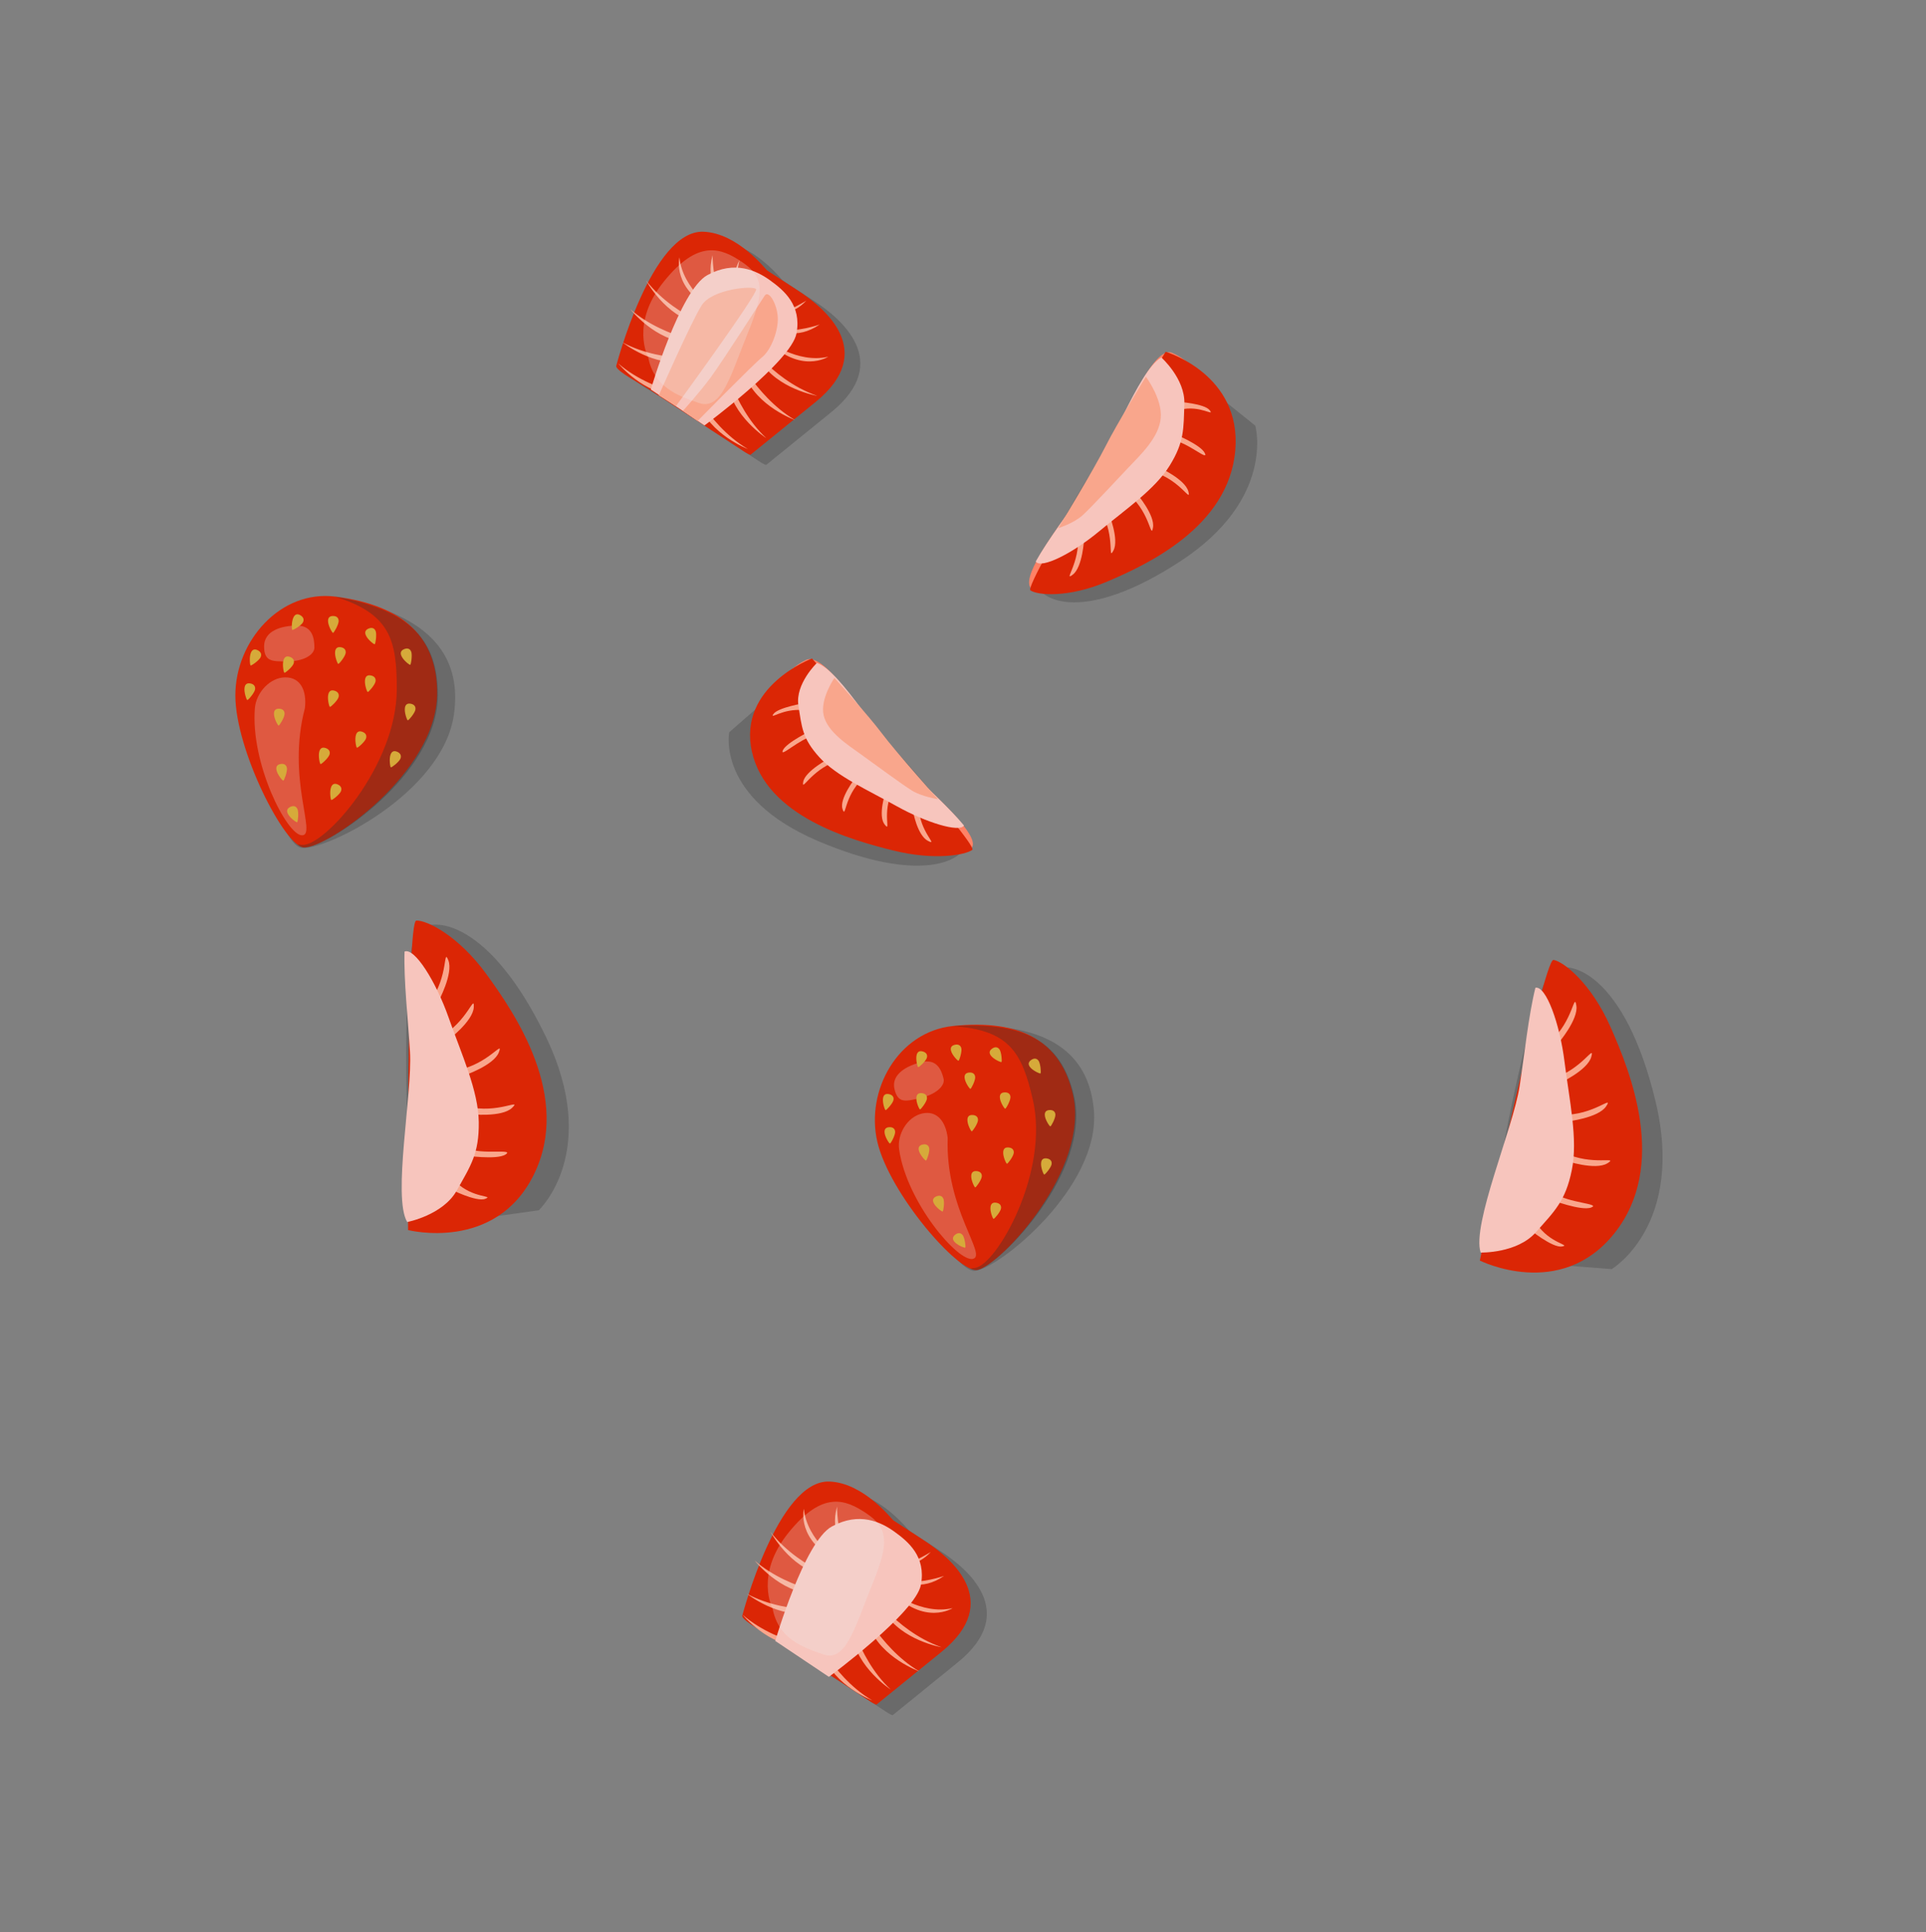 <?xml version="1.0" encoding="UTF-8" standalone="no"?>
<!-- Created with Inkscape (http://www.inkscape.org/) -->

<svg
   width="164.233mm"
   height="164.762mm"
   viewBox="0 0 164.233 164.762"
   version="1.1"
   id="svg392"
   xml:space="preserve"
   xmlns="http://www.w3.org/2000/svg"
   xmlns:svg="http://www.w3.org/2000/svg"><rect x="0" y="0" width="164.233" height="164.762" fill="#808080" stroke="none"/><defs
     id="defs389"><style
       id="style6869">.cls-1{fill:#ffe8c2;}.cls-2{fill:none;stroke:#e5af6e;stroke-miterlimit:10;stroke-width:25.51px;}.cls-3{opacity:0.05;}.cls-4{fill:#534741;}</style><clipPath
       clipPathUnits="userSpaceOnUse"
       id="clipPath9432"><g
         id="g9438"><g
           id="g9436"
           transform="matrix(-0.198,-0.105,0.107,-0.199,136.567,4.442)"><path
             d="M -77.575,402.212 H 722.425 v -800 H -77.575 Z"
             id="path9434" /></g></g></clipPath><clipPath
       clipPathUnits="userSpaceOnUse"
       id="clipPath9776"><g
         id="g9782"><g
           id="g9780"
           transform="matrix(-0.198,-0.105,0.107,-0.199,136.751,3.942)"><path
             d="M -77.575,402.212 H 722.425 v -800 H -77.575 Z"
             id="path9778" /></g></g></clipPath></defs><path
     id="path45816-0-2"
     style="display:inline;opacity:0.423;fill:#4d4d4d;fill-opacity:1;stroke-width:6.004;stop-color:#000000"
     d="m 93.275,94.677 c 0.576,6.587 -8.233,13.631 -10.19,13.701 -1.621,0.058 -6.498,-7.52 -6.89,-12.012 -0.393,-4.493 3.069,-9.045 7.765,-8.875 5.963,0.215 8.923,2.694 9.315,7.187 z M 38.71,60.908 C 37.774,67.662 27.572,72.679 25.645,72.291 24.05,71.97 21.01,63.215 21.649,58.608 c 0.638,-4.606 5.053,-8.37 9.6,-7.101 5.773,1.612 8.1,4.795 7.462,9.401 z m 68.331,-24.605 c 0,0 1.756,6.217 -6.358,11.539 -8.114,5.322 -11.982,3.461 -12.336,1.858 -0.355,-1.603 6.656,-12.731 8.034,-14.571 1.378,-1.84 3.902,-4.26 3.902,-4.26 z m -29.508,94.234 2.685,1.755 c 2.192,1.432 6.787,5.15 1.443,9.482 l -5.526,4.48 c -0.085,0.069 -0.671,-0.338 -0.762,-0.398 l -7.796,-5.1 c -0.877,-0.574 -2.822,-1.575 -2.909,-2.04 0,0 3.008,-11.638 7.443,-11.471 2.928,0.111 5.331,3.232 5.423,3.292 z M 66.744,23.92 l 2.685,1.755 c 2.192,1.432 6.787,5.15 1.443,9.482 l -5.526,4.48 c -0.085,0.069 -0.671,-0.338 -0.762,-0.398 l -7.796,-5.1 c -0.877,-0.574 -2.822,-1.575 -2.909,-2.04 0,0 3.008,-11.638 7.443,-11.471 2.928,0.111 5.331,3.232 5.423,3.292 z m -4.563,38.525 c 0,0 -1.14,5.566 7.568,9.274 8.708,3.708 12.413,1.675 12.609,0.251 0.195,-1.424 -7.988,-10.273 -9.562,-11.711 -1.574,-1.439 -4.359,-3.254 -4.359,-3.254 z m 75.254,45.782 c 0,0 6.297,-3.751 3.713,-14.398 -2.584,-10.647 -7.24,-12.108 -8.782,-11.066 -1.542,1.043 -4.395,15.608 -4.685,18.186 -0.29,2.578 -0.082,6.518 -0.082,6.518 z m -91.493,-5.017 c 0,0 5.358,-5.008 0.575,-14.86 -4.784,-9.852 -9.642,-10.287 -10.928,-8.94 -1.286,1.348 -0.984,16.189 -0.72,18.769 0.263,2.581 1.302,6.386 1.302,6.386 z" /><path
     id="path9215-4"
     clip-path="url(#clipPath9776)"
     style="display:inline;fill:#ff8266;fill-opacity:1;fill-rule:nonzero;stroke:none;stroke-width:0.225"
     d="m 100.037,30.135 c 0,0 4.519,1.75 3.412,8.033 -1.106,6.283 -7.479,8.757 -9.493,10.268 -2.014,1.51 -5.964,2.894 -6.193,1.4 -0.23,-1.495 2.951,-5.516 5.024,-8.534 2.073,-3.018 5.332,-12.336 7.25,-11.166 M 68.609,56.344 c 0,0 -4.373,2.009 -2.624,7.318 1.749,5.309 8.415,6.747 10.596,7.832 2.18,1.084 6.297,1.846 6.377,0.53 0.08,-1.317 -3.529,-4.443 -5.921,-6.824 C 74.645,62.818 70.422,55.123 68.609,56.344 m 58.214,51.536 c 0,0 5.109,2.056 9.085,-3.963 3.976,-6.019 0.618,-12.979 0.124,-15.777 -0.494,-2.798 -2.691,-6.989 -4.045,-5.939 -1.354,1.051 -1.849,6.814 -2.48,10.897 -0.632,4.083 -5.184,14.26 -2.684,14.782 m -91.323,-2.746 c 0,0 5.428,0.919 8.037,-5.81 2.608,-6.729 -2.149,-12.814 -3.225,-15.443 -1.076,-2.628 -4.112,-6.255 -5.212,-4.94 -1.1,1.315 -0.361,7.053 -0.112,11.177 0.249,4.124 -2.041,15.039 0.513,15.016" /><path
     id="path45816-4"
     style="display:inline;fill:#db2605;fill-opacity:1;stroke-width:6.004;stop-color:#000000"
     d="m 91.484,93.296 c 1.5,6.44 -6.227,14.657 -8.154,15.002 -1.596,0.286 -7.494,-6.527 -8.517,-10.919 -1.023,-4.392 1.762,-9.387 6.434,-9.882 5.933,-0.629 9.214,1.407 10.237,5.8 z M 37.275,59.102 c 0,6.822 -9.412,13.271 -11.373,13.167 -1.624,-0.086 -5.833,-8.312 -5.833,-12.965 0,-4.653 3.855,-9.021 8.53,-8.425 5.936,0.757 8.677,3.57 8.677,8.223 z M 99.396,29.998 c 0,0 6.502,1.909 5.937,8.421 -0.566,6.512 -7.512,9.72 -10.871,11.156 -3.358,1.436 -5.981,1.193 -6.599,0.771 C 87.247,49.924 99.396,29.998 99.396,29.998 M 73.438,131.352 c 0,0 -0.591,-0.879 0.229,-2.454 0,0 -0.389,1.676 -0.229,2.454 m -8.032,-108.297 2.685,1.755 c 2.192,1.432 6.787,5.15 1.443,9.482 l -5.526,4.48 c -0.085,0.069 -0.671,-0.338 -0.762,-0.398 L 55.449,33.273 c -0.877,-0.574 -2.822,-1.575 -2.909,-2.04 0,0 3.008,-11.638 7.443,-11.471 2.928,0.111 5.331,3.232 5.423,3.292 z m 3.835,33.101 c 0,0 -6.354,2.364 -5.126,7.93 1.228,5.567 8.546,7.576 12.073,8.448 3.526,0.872 6.143,0.374 6.722,-0.059 C 83.487,72.044 69.241,56.156 69.241,56.156 m 56.945,51.342 c 0,0 6.878,3.459 11.48,-2.329 4.602,-5.789 1.34,-13.796 -0.326,-17.573 -1.666,-3.777 -4.031,-5.605 -4.871,-5.736 -0.84,-0.131 -6.282,25.638 -6.282,25.638 m -91.39,-2.601 c 0,0 7.454,1.913 10.723,-4.724 3.269,-6.638 -1.617,-13.766 -4.046,-17.101 -2.429,-3.335 -5.127,-4.617 -5.976,-4.565 -0.848,0.051 -0.701,26.391 -0.701,26.391 m 41.356,24.738 2.685,1.755 c 2.192,1.433 6.787,5.15 1.443,9.482 l -5.526,4.48 c -0.085,0.069 -0.671,-0.338 -0.762,-0.398 l -7.796,-5.1 c -0.877,-0.574 -2.822,-1.575 -2.909,-2.04 0,0 3.008,-11.638 7.443,-11.471 2.928,0.111 5.331,3.232 5.423,3.292 z" /><path
     id="path9243-0"
     style="display:inline;fill:#f9a68c;fill-opacity:1;fill-rule:nonzero;stroke:none;stroke-width:0.225"
     d="m 92.443,45.951 c 0,0 -0.116,2.405 -0.967,3.055 -0.851,0.65 0.632,-0.993 0.441,-3.344 -0.191,-2.351 0.527,0.289 0.527,0.289 m 2.103,-2.175 c 0,0 0.903,2.22 0.4,3.166 -0.503,0.946 0.159,-1.162 -1.001,-3.205 -1.161,-2.042 0.601,0.039 0.601,0.039 m 2.403,-1.662 c 0,0 1.552,1.82 1.367,2.872 -0.186,1.053 -0.21,-1.15 -1.952,-2.721 -1.742,-1.571 0.585,-0.151 0.585,-0.151 m 1.936,-2.228 c 0,0 2.177,0.995 2.447,2.024 0.27,1.029 -0.672,-0.952 -2.918,-1.642 -2.246,-0.69 0.472,-0.382 0.472,-0.382 m 1.222,-2.896 c 0,0 2.29,0.931 2.63,1.656 0.339,0.725 -1.505,-0.958 -2.736,-1.095 -1.231,-0.137 0.106,-0.561 0.106,-0.561 m 0.337,-2.726 c 0,0 2.272,0.145 2.711,0.726 0.438,0.581 -0.793,-0.471 -2.547,-0.05 -1.754,0.421 -0.164,-0.675 -0.164,-0.675 M 77.126,133.36 c 0,0 1.02,0.279 2.244,-1.008 0,0 -1.457,0.909 -2.244,1.008 m -0.138,1.459 c 0,0 1.506,0.956 3.516,-0.428 0,0 -1.973,0.708 -3.516,0.428 m -1.011,0.892 c 0,0 2.578,2.053 5.255,1.428 0,0 -2.368,1.543 -5.255,-1.428 m 4.316,4.764 c 0,0 -3.428,-0.581 -4.878,-3.023 -1.45,-2.442 0.643,1.542 4.878,3.023 m -1.885,2.065 c 0,0 -3.276,-1.167 -4.281,-3.824 -1.006,-2.657 0.674,1.718 4.281,3.824 m -2.457,1.54 c 0,0 -2.923,-1.887 -3.296,-4.704 -0.374,-2.817 0.231,1.86 3.296,4.704 m -1.571,0.93 c 0,0 -3.248,-1.242 -4.193,-3.921 -0.945,-2.679 0.378,1.66 4.193,3.921 M 72.105,131.952 c 0,0 -1.388,-1.122 -0.727,-3.476 0,0 -0.033,2.101 0.727,3.476 m -0.517,1.247 c 0,0 -2.768,-1.787 -3.04,-4.529 0,0 -0.694,2.744 3.04,4.529 m -5.887,-2.564 c 0,0 1.652,3.067 4.424,3.658 2.772,0.59 -1.663,-0.114 -4.424,-3.658 m -1.343,2.454 c 0,0 2.157,2.734 4.989,2.834 2.832,0.1 -1.839,-0.086 -4.989,-2.834 m -0.663,2.828 c 0,0 2.723,2.167 5.503,1.615 2.78,-0.552 -1.83,0.38 -5.503,-1.615 m -0.372,1.791 c 0,0 2.218,2.684 5.052,2.719 2.834,0.035 -1.689,0.175 -5.052,-2.719 M 66.516,26.642 c 0,0 1.02,0.279 2.244,-1.008 0,0 -1.457,0.909 -2.244,1.008 m -0.138,1.459 c 0,0 1.506,0.956 3.516,-0.428 0,0 -1.973,0.708 -3.516,0.428 m -1.011,0.892 c 0,0 2.578,2.053 5.255,1.428 0,0 -2.368,1.543 -5.255,-1.428 m 4.316,4.764 c 0,0 -3.428,-0.581 -4.878,-3.023 -1.45,-2.442 0.643,1.542 4.878,3.023 m -1.885,2.065 c 0,0 -3.276,-1.167 -4.281,-3.824 -1.006,-2.657 0.674,1.718 4.281,3.824 m -2.457,1.54 c 0,0 -2.923,-1.887 -3.296,-4.704 -0.374,-2.817 0.231,1.86 3.296,4.704 m -1.571,0.93 c 0,0 -3.248,-1.242 -4.193,-3.921 -0.945,-2.679 0.378,1.66 4.193,3.921 M 62.828,24.634 c 0,0 -0.591,-0.879 0.229,-2.454 0,0 -0.389,1.676 -0.229,2.454 m -1.333,0.601 c 0,0 -1.388,-1.122 -0.727,-3.476 0,0 -0.033,2.101 0.727,3.476 m -0.517,1.247 c 0,0 -2.768,-1.787 -3.04,-4.529 0,0 -0.694,2.745 3.04,4.529 m -5.887,-2.564 c 0,0 1.652,3.067 4.424,3.658 2.772,0.59 -1.663,-0.114 -4.424,-3.658 m -1.343,2.454 c 0,0 2.157,2.734 4.989,2.834 2.832,0.1 -1.839,-0.086 -4.989,-2.834 m -0.663,2.828 c 0,0 2.723,2.167 5.503,1.615 2.78,-0.552 -1.83,0.38 -5.503,-1.615 m -0.372,1.791 c 0,0 2.218,2.684 5.052,2.719 2.834,0.035 -1.689,0.175 -5.052,-2.719 m 25.142,38.19 c 0,0 0.36,2.066 1.283,2.534 0.923,0.469 -0.736,-0.789 -0.782,-2.842 -0.045,-2.053 -0.501,0.307 -0.501,0.307 m -2.337,-1.649 c 0,0 -0.685,2.018 -0.083,2.78 0.602,0.762 -0.278,-0.987 0.684,-2.88 0.962,-1.893 -0.602,0.1 -0.602,0.1 m -2.588,-1.173 c 0,0 -1.379,1.744 -1.086,2.633 0.293,0.889 0.095,-1.017 1.69,-2.567 1.595,-1.549 -0.605,-0.066 -0.605,-0.066 m -2.174,-1.713 c 0,0 -2.091,1.099 -2.259,2.018 -0.168,0.919 0.58,-0.897 2.772,-1.74 2.192,-0.843 -0.513,-0.278 -0.513,-0.278 m -1.523,-2.369 c 0,0 -2.212,1.057 -2.48,1.72 -0.268,0.664 1.418,-0.993 2.644,-1.247 1.226,-0.254 -0.164,-0.473 -0.164,-0.473 m -0.615,-2.319 c 0,0 -2.273,0.375 -2.656,0.925 -0.382,0.55 0.75,-0.494 2.559,-0.323 1.808,0.171 0.097,-0.602 0.097,-0.602 m 64.226,29.053 c 0,0 1.776,-2.066 1.577,-3.259 -0.199,-1.193 -0.249,1.304 -2.238,3.089 -1.989,1.784 0.662,0.17 0.662,0.17 m 0.05,3.413 c 0,0 2.478,-1.126 2.797,-2.292 0.319,-1.166 -0.773,1.078 -3.326,1.859 -2.553,0.781 0.529,0.433 0.529,0.433 m 0.698,3.224 c 0,0 2.704,-0.295 3.37,-1.304 0.666,-1.009 -1.07,0.783 -3.738,0.727 -2.668,-0.056 0.368,0.577 0.368,0.577 m -0.13,3.328 c 0,0 2.58,0.866 3.605,0.229 1.025,-0.637 -1.298,0.263 -3.698,-0.907 -2.4,-1.17 0.094,0.678 0.094,0.678 m -1.242,3.324 c 0,0 2.624,1.006 3.47,0.673 0.846,-0.333 -1.994,-0.376 -3.121,-1.216 -1.127,-0.839 -0.349,0.543 -0.349,0.543 m -1.843,2.501 c 0,0 1.997,1.638 2.813,1.499 0.816,-0.138 -1.024,-0.226 -2.151,-1.928 -1.127,-1.702 -0.662,0.428 -0.662,0.428 M 37.38,85.413 c 0,0 1.297,-2.398 0.85,-3.52 -0.448,-1.123 0.033,1.327 -1.532,3.495 -1.565,2.168 0.682,0.025 0.682,0.025 m 0.773,3.324 c 0,0 2.182,-1.629 2.247,-2.836 0.064,-1.208 -0.527,1.218 -2.855,2.526 -2.329,1.307 0.609,0.31 0.609,0.31 m 1.366,3.001 c 0,0 2.58,-0.865 3.016,-1.993 0.436,-1.128 -0.879,0.993 -3.498,1.508 -2.619,0.514 0.482,0.485 0.482,0.485 m 0.579,3.279 c 0,0 2.704,0.296 3.571,-0.545 0.867,-0.841 -1.213,0.534 -3.806,-0.098 -2.593,-0.631 0.235,0.643 0.235,0.643 m -0.509,3.513 c 0,0 2.778,0.423 3.533,-0.083 0.756,-0.506 -2.028,0.057 -3.308,-0.522 -1.28,-0.579 -0.225,0.605 -0.225,0.605 m -1.27,2.837 c 0,0 2.299,1.175 3.066,0.865 0.767,-0.309 -1.049,-0.002 -2.51,-1.425 -1.462,-1.422 -0.556,0.56 -0.556,0.56" /><path
     id="path9247-7"
     style="display:inline;fill:#f7c5bd;fill-opacity:1;fill-rule:nonzero;stroke:none;stroke-width:0.225"
     d="M 92.564,41.623 C 94.375,38.986 97.091,31.543 99.028,30.483 l 7.24e-4,1.26e-4 c 0,0 2.034,1.812 1.964,3.946 -0.07,2.134 0.006,3.242 -1.248,5.271 -1.254,2.029 -3.736,3.713 -6.013,5.606 -2.234,1.858 -4.949,3.244 -5.415,2.58 1.035,-1.85 2.881,-4.274 4.247,-6.263 M 66.106,139.937 c 0,0 2.482,-8.482 4.825,-9.759 2.343,-1.276 4.183,-0.391 5.351,0.452 1.168,0.843 2.693,2.111 2.248,4.515 -0.445,2.404 -7.85,7.855 -7.85,7.855 l -1.966,-1.317 z M 55.496,33.219 c 0,0 2.482,-8.482 4.825,-9.759 2.343,-1.276 4.183,-0.391 5.351,0.452 1.168,0.843 2.693,2.111 2.248,4.515 -0.445,2.404 -7.85,7.855 -7.85,7.855 l -1.966,-1.317 z m 21.798,32.233 c -2.09,-2.08 -5.577,-8.215 -7.634,-8.918 l -7.16e-4,1.89e-4 c 0,0 -1.865,1.79 -1.578,3.627 0.286,1.837 0.322,2.803 1.789,4.419 1.468,1.616 4.136,2.798 6.62,4.185 2.438,1.361 5.31,2.26 5.713,1.635 -1.229,-1.485 -3.333,-3.378 -4.91,-4.947 m 52.279,27.21 c -0.552,3.567 -4.095,11.784 -3.315,14.152 l 7e-4,4.6e-4 c 0,0 3.098,0.084 4.701,-1.724 1.604,-1.808 2.53,-2.66 3.07,-5.297 0.54,-2.637 -0.206,-5.939 -0.62,-9.256 -0.406,-3.255 -1.577,-6.492 -2.481,-6.307 -0.582,2.321 -0.939,5.74 -1.355,8.431 M 34.959,89.678 c 0.217,3.603 -1.502,12.388 -0.238,14.535 l 7.8e-4,3e-4 c 0,0 3.045,-0.579 4.228,-2.688 1.183,-2.109 1.908,-3.138 1.876,-5.83 -0.032,-2.692 -1.462,-5.759 -2.569,-8.912 -1.087,-3.094 -2.918,-6.007 -3.762,-5.633 -0.077,2.392 0.3,5.809 0.464,8.527" /><path
     id="path9251-3"
     clip-path="url(#clipPath9432)"
     style="display:inline;fill:#f9a68c;fill-opacity:1;fill-rule:nonzero;stroke:none;stroke-width:0.225"
     d="m 97.711,32.128 c 0,0 1.424,1.888 1.266,3.54 -0.158,1.652 -1.722,3.117 -2.735,4.185 -1.013,1.068 -3.169,3.396 -3.918,4.081 -0.749,0.685 -2.086,1.108 -2.086,1.108 0,0 3.104,-5.129 4.051,-7.016 0.947,-1.887 3.422,-5.898 3.422,-5.898 M 75.807,131.944 c 0,0 -3.563,5.551 -4.562,6.914 -0.999,1.362 -2.399,2.895 -2.399,2.895 l 1.248,0.869 c 0,0 4.746,-4.833 5.507,-5.446 0.761,-0.613 1.404,-2.28 1.33,-3.43 -0.074,-1.15 -0.791,-2.343 -1.123,-1.801 m -9.021,8.494 c 0,0 2.772,-6.306 3.663,-7.693 0.891,-1.388 4.431,-1.701 4.637,-1.368 0.207,0.333 -6.836,9.973 -6.836,9.973 z M 65.197,25.226 c 0,0 -3.563,5.551 -4.562,6.914 -0.999,1.362 -2.399,2.895 -2.399,2.895 l 1.248,0.869 c 0,0 4.746,-4.833 5.507,-5.446 0.761,-0.613 1.404,-2.28 1.33,-3.43 -0.074,-1.15 -0.791,-2.343 -1.123,-1.801 m -9.021,8.494 c 0,0 2.772,-6.306 3.663,-7.693 0.891,-1.388 4.431,-1.701 4.637,-1.368 0.207,0.333 -6.836,9.973 -6.836,9.973 z m 14.977,24.092 c 0,0 -1.243,1.788 -0.917,3.199 0.326,1.411 2.049,2.505 3.176,3.317 1.127,0.812 3.534,2.587 4.358,3.096 0.824,0.509 2.213,0.729 2.213,0.729 0,0 -3.644,-4.092 -4.788,-5.619 -1.144,-1.527 -4.042,-4.721 -4.042,-4.721 m 55.295,46.633 c 0,0 2.651,-0.45 3.807,-1.93 1.156,-1.48 0.999,-3.893 0.992,-5.554 -0.008,-1.661 0.017,-5.241 -0.072,-6.383 -0.088,-1.142 -0.867,-2.524 -0.867,-2.524 0,0 -1.421,6.615 -2.104,8.898 -0.684,2.283 -1.755,7.493 -1.755,7.493 m -92.044,-2.587 c 0,0 2.495,-1.005 3.31,-2.698 0.815,-1.692 0.151,-4.017 -0.209,-5.638 -0.36,-1.621 -1.095,-5.124 -1.424,-6.222 -0.328,-1.097 -1.383,-2.281 -1.383,-2.281 0,0 0.015,6.767 -0.169,9.143 -0.184,2.377 -0.126,7.695 -0.126,7.695" /><path
     id="path45816-07-3-1"
     style="display:inline;opacity:0.348;fill:#333333;fill-opacity:1;stroke-width:6.004;stop-color:#000000"
     d="m 81.183,87.506 c 4.927,0.3 5.964,2.292 6.885,6.25 1.44,6.183 -3.055,14.066 -4.91,14.368 -0.069,0.011 -0.294,0.03 -0.401,0.064 0.313,0.134 0.524,0.138 0.674,0.097 1.888,-0.519 9.651,-8.388 8.151,-14.828 -1.02,-4.381 -3.796,-6.358 -10.4,-5.951 z M 28.534,50.874 c 4.743,1.454 5.302,3.698 5.302,7.891 0,6.55 -6.181,13.42 -8.061,13.289 -0.07,-0.005 -0.294,-0.039 -0.406,-0.03 0.275,0.208 0.481,0.261 0.636,0.255 1.962,-0.079 11.33,-6.17 11.33,-12.992 0,-4.641 -2.261,-7.277 -8.801,-8.413 z" /><path
     id="path53745-9-8"
     style="display:inline;opacity:0.261;fill:#ececec;stroke-width:6.004;stop-color:#000000"
     d="m 80.813,97.061 c -0.222,6.052 3.409,10 2.146,10.294 -1.262,0.294 -5.644,-4.835 -6.289,-9.329 -0.184,-1.283 0.685,-2.77 1.947,-3.064 1.262,-0.294 2.035,0.655 2.196,2.099 z m -0.351,-5.064 c 0.144,0.619 -0.691,1.341 -1.954,1.635 -1.262,0.294 -1.941,0.503 -2.235,-0.76 -0.294,-1.262 1.064,-2.005 2.326,-2.299 1.262,-0.294 1.68,0.638 1.863,1.424 z M 26,60.388 c -1.593,6.03 1.054,10.846 -0.245,10.846 -1.3,0 -4.412,-6.179 -4.02,-10.846 0.112,-1.332 1.299,-2.623 2.598,-2.623 1.3,0 1.838,1.134 1.667,2.623 z m 0.809,-5.171 c 0,0.656 -0.98,1.186 -2.279,1.186 -1.3,0 -2.01,0.051 -2.01,-1.286 0,-1.337 1.495,-1.766 2.794,-1.766 1.3,0 1.495,1.034 1.495,1.867 z M 65.884,137.188 c 0,0 -1.564,-2.864 1.35,-6.479 2.914,-3.615 4.862,-2.86 6.677,-1.628 1.815,1.233 1.936,2.453 0.478,6.013 -1.459,3.56 -2.219,6.646 -4.147,6.001 -1.928,-0.646 -3.876,-1.4 -4.358,-3.907 M 55.274,30.47 c 0,0 -1.564,-2.864 1.35,-6.479 2.914,-3.615 4.862,-2.86 6.677,-1.628 1.815,1.233 1.936,2.453 0.478,6.013 -1.459,3.56 -2.219,6.646 -4.147,6.001 -1.928,-0.646 -3.876,-1.4 -4.358,-3.907" /><path
     id="path54554-71-1-3-5-2-8-1"
     style="display:inline;fill:#d6aa3a;stroke-width:6.14;stop-color:#000000"
     d="m 83.156,91.851 c 0.02,0.288 -0.333,1.002 -0.412,1.008 -0.06,0.004 -0.464,-0.557 -0.492,-0.958 -0.018,-0.256 0.099,-0.415 0.401,-0.436 0.303,-0.021 0.484,0.123 0.502,0.386 z m 0.239,3.683 c -0.017,0.288 -0.458,0.952 -0.536,0.947 -0.06,-0.003 -0.39,-0.612 -0.366,-1.012 0.015,-0.257 0.151,-0.399 0.453,-0.381 0.303,0.018 0.464,0.183 0.449,0.446 z m 2.768,-1.972 c 0.009,0.288 -0.373,0.988 -0.452,0.99 -0.06,0.002 -0.441,-0.575 -0.453,-0.976 -0.007,-0.257 0.115,-0.411 0.419,-0.419 0.303,-0.009 0.479,0.142 0.486,0.405 z m 0.281,4.763 c -0.031,0.287 -0.504,0.928 -0.582,0.92 -0.06,-0.006 -0.359,-0.63 -0.316,-1.029 0.028,-0.256 0.17,-0.391 0.472,-0.359 0.302,0.032 0.455,0.206 0.427,0.468 z m -2.724,2.008 c -0.026,0.287 -0.488,0.937 -0.566,0.93 -0.06,-0.005 -0.37,-0.624 -0.334,-1.023 0.023,-0.256 0.163,-0.394 0.465,-0.367 0.302,0.027 0.458,0.198 0.435,0.46 z m 1.636,2.729 c -0.048,0.284 -0.56,0.895 -0.638,0.882 -0.059,-0.01 -0.32,-0.651 -0.252,-1.046 0.043,-0.253 0.194,-0.38 0.493,-0.329 0.299,0.051 0.441,0.234 0.397,0.493 z m -9.169,-9.244 c -0.06,0.282 -0.598,0.871 -0.674,0.854 -0.059,-0.013 -0.292,-0.664 -0.208,-1.056 0.054,-0.251 0.21,-0.371 0.506,-0.308 0.297,0.063 0.431,0.252 0.376,0.51 z m 0.144,2.71 c 0.01,0.288 -0.367,0.99 -0.446,0.993 -0.06,0.002 -0.445,-0.573 -0.459,-0.974 -0.009,-0.257 0.113,-0.411 0.416,-0.422 0.303,-0.011 0.479,0.139 0.489,0.403 z m 8.899,-7.033 c 0.166,0.236 0.231,1.031 0.167,1.076 -0.049,0.034 -0.685,-0.238 -0.915,-0.567 -0.147,-0.211 -0.129,-0.406 0.119,-0.58 0.248,-0.174 0.478,-0.144 0.629,0.071 z m -6.195,0.714 c -0.082,0.276 -0.663,0.822 -0.739,0.799 -0.057,-0.017 -0.239,-0.685 -0.125,-1.069 0.073,-0.246 0.238,-0.354 0.529,-0.267 0.291,0.086 0.41,0.285 0.335,0.537 z m 0.006,3.489 c -0.034,0.286 -0.515,0.922 -0.593,0.913 -0.06,-0.007 -0.352,-0.634 -0.304,-1.033 0.031,-0.255 0.175,-0.389 0.476,-0.353 0.301,0.036 0.452,0.211 0.421,0.473 z m 0.196,4.223 c 0.057,0.283 -0.202,1.037 -0.279,1.052 -0.059,0.012 -0.532,-0.493 -0.611,-0.886 -0.051,-0.252 0.045,-0.424 0.342,-0.484 0.297,-0.06 0.496,0.06 0.548,0.318 z m 1.208,4.308 c 0.112,0.266 0.008,1.056 -0.065,1.087 -0.055,0.023 -0.619,-0.378 -0.774,-0.748 -0.1,-0.237 -0.04,-0.424 0.239,-0.542 0.28,-0.118 0.498,-0.04 0.6,0.203 z m 1.644,3.101 c 0.177,0.228 0.282,1.018 0.22,1.066 -0.047,0.037 -0.696,-0.204 -0.942,-0.521 -0.158,-0.203 -0.149,-0.399 0.09,-0.586 0.239,-0.186 0.47,-0.168 0.632,0.04 z m 7.584,-6.047 c -0.047,0.285 -0.556,0.898 -0.634,0.885 -0.059,-0.01 -0.322,-0.65 -0.257,-1.045 0.042,-0.254 0.192,-0.381 0.491,-0.331 0.299,0.05 0.442,0.232 0.399,0.491 z m 0.322,-4.223 c 0.014,0.288 -0.355,0.995 -0.433,0.999 -0.06,0.003 -0.452,-0.567 -0.471,-0.968 -0.012,-0.257 0.108,-0.413 0.411,-0.427 0.303,-0.014 0.481,0.133 0.494,0.396 z m -1.433,-4.594 c 0.164,0.237 0.227,1.032 0.162,1.076 -0.049,0.034 -0.684,-0.241 -0.913,-0.571 -0.147,-0.211 -0.127,-0.407 0.122,-0.58 0.249,-0.173 0.479,-0.142 0.629,0.074 z m -6.586,-1.065 c 0.065,0.281 -0.17,1.042 -0.246,1.06 -0.058,0.014 -0.547,-0.477 -0.638,-0.867 -0.058,-0.25 0.032,-0.425 0.327,-0.494 0.295,-0.069 0.497,0.044 0.557,0.301 z M 29.472,55.702 c -0.046,0.294 -0.553,0.929 -0.631,0.916 -0.059,-0.01 -0.326,-0.669 -0.262,-1.077 0.041,-0.262 0.191,-0.394 0.491,-0.344 0.3,0.05 0.445,0.237 0.403,0.505 z m -0.604,3.757 c -0.082,0.285 -0.663,0.849 -0.739,0.826 -0.058,-0.017 -0.241,-0.706 -0.128,-1.103 0.073,-0.254 0.238,-0.366 0.529,-0.277 0.292,0.088 0.412,0.293 0.337,0.553 z m 3.151,-1.333 c -0.057,0.292 -0.589,0.906 -0.666,0.889 -0.059,-0.012 -0.3,-0.682 -0.22,-1.087 0.051,-0.26 0.206,-0.386 0.504,-0.323 0.298,0.062 0.435,0.255 0.383,0.521 z m -0.809,4.852 c -0.095,0.281 -0.703,0.815 -0.778,0.788 -0.057,-0.02 -0.207,-0.717 -0.075,-1.108 0.085,-0.25 0.255,-0.353 0.542,-0.25 0.287,0.103 0.397,0.313 0.31,0.57 z m -3.116,1.381 c -0.091,0.283 -0.689,0.827 -0.764,0.802 -0.057,-0.019 -0.219,-0.713 -0.093,-1.106 0.081,-0.252 0.249,-0.358 0.538,-0.26 0.289,0.098 0.403,0.306 0.32,0.564 z m 0.977,3.125 c -0.112,0.274 -0.751,0.769 -0.823,0.737 -0.055,-0.024 -0.164,-0.729 -0.008,-1.111 0.1,-0.245 0.276,-0.336 0.556,-0.215 0.28,0.121 0.378,0.338 0.276,0.588 z M 22.221,56.049 c -0.123,0.269 -0.781,0.735 -0.853,0.701 -0.054,-0.026 -0.134,-0.735 0.037,-1.11 0.11,-0.24 0.289,-0.324 0.564,-0.191 0.275,0.133 0.364,0.354 0.251,0.6 z m -0.475,2.757 c -0.056,0.292 -0.584,0.909 -0.661,0.893 -0.059,-0.012 -0.304,-0.68 -0.227,-1.086 0.05,-0.26 0.204,-0.387 0.502,-0.327 0.298,0.06 0.436,0.252 0.386,0.519 z M 32.034,53.821 c 0.108,0.276 -0.009,1.09 -0.082,1.12 -0.056,0.023 -0.615,-0.4 -0.765,-0.784 -0.096,-0.246 -0.034,-0.439 0.248,-0.555 0.282,-0.117 0.5,-0.033 0.598,0.219 z m -6.211,-0.732 c -0.143,0.259 -0.835,0.671 -0.903,0.63 -0.052,-0.031 -0.078,-0.744 0.121,-1.104 0.128,-0.231 0.313,-0.3 0.577,-0.145 0.264,0.155 0.336,0.382 0.205,0.618 z m -0.788,3.508 c -0.098,0.28 -0.712,0.806 -0.787,0.778 -0.057,-0.021 -0.199,-0.72 -0.062,-1.109 0.088,-0.249 0.259,-0.35 0.545,-0.243 0.286,0.107 0.394,0.318 0.304,0.574 z M 24.266,60.886 c -0.009,0.297 -0.433,0.995 -0.511,0.992 -0.06,-0.002 -0.407,-0.62 -0.395,-1.034 0.008,-0.265 0.14,-0.416 0.444,-0.406 0.304,0.009 0.47,0.176 0.462,0.448 z m 0.2,4.611 c 0.049,0.293 -0.232,1.063 -0.31,1.077 -0.059,0.01 -0.519,-0.524 -0.586,-0.932 -0.043,-0.261 0.057,-0.436 0.357,-0.489 0.3,-0.053 0.495,0.076 0.539,0.344 z m 0.9,3.501 c 0.121,0.27 0.044,1.089 -0.028,1.123 -0.055,0.026 -0.633,-0.368 -0.802,-0.744 -0.108,-0.241 -0.055,-0.436 0.221,-0.567 0.276,-0.131 0.497,-0.059 0.608,0.188 z m 8.78,-4.302 c -0.111,0.275 -0.747,0.772 -0.82,0.741 -0.055,-0.024 -0.167,-0.728 -0.013,-1.11 0.099,-0.245 0.274,-0.337 0.555,-0.218 0.281,0.12 0.379,0.336 0.278,0.587 z m 1.274,-4.168 c -0.052,0.293 -0.573,0.917 -0.65,0.902 -0.059,-0.011 -0.312,-0.676 -0.24,-1.083 0.046,-0.261 0.199,-0.389 0.498,-0.333 0.299,0.056 0.44,0.247 0.392,0.514 z m -0.354,-4.952 c 0.107,0.277 -0.013,1.09 -0.087,1.12 -0.056,0.023 -0.613,-0.403 -0.761,-0.787 -0.095,-0.247 -0.032,-0.439 0.251,-0.554 0.283,-0.115 0.5,-0.031 0.597,0.222 z m -6.188,-2.612 c 0,0.298 -0.403,1.008 -0.482,1.008 -0.06,0 -0.425,-0.607 -0.425,-1.021 0,-0.265 0.128,-0.42 0.432,-0.42 0.304,-10e-7 0.475,0.161 0.475,0.433 z" /></svg>
